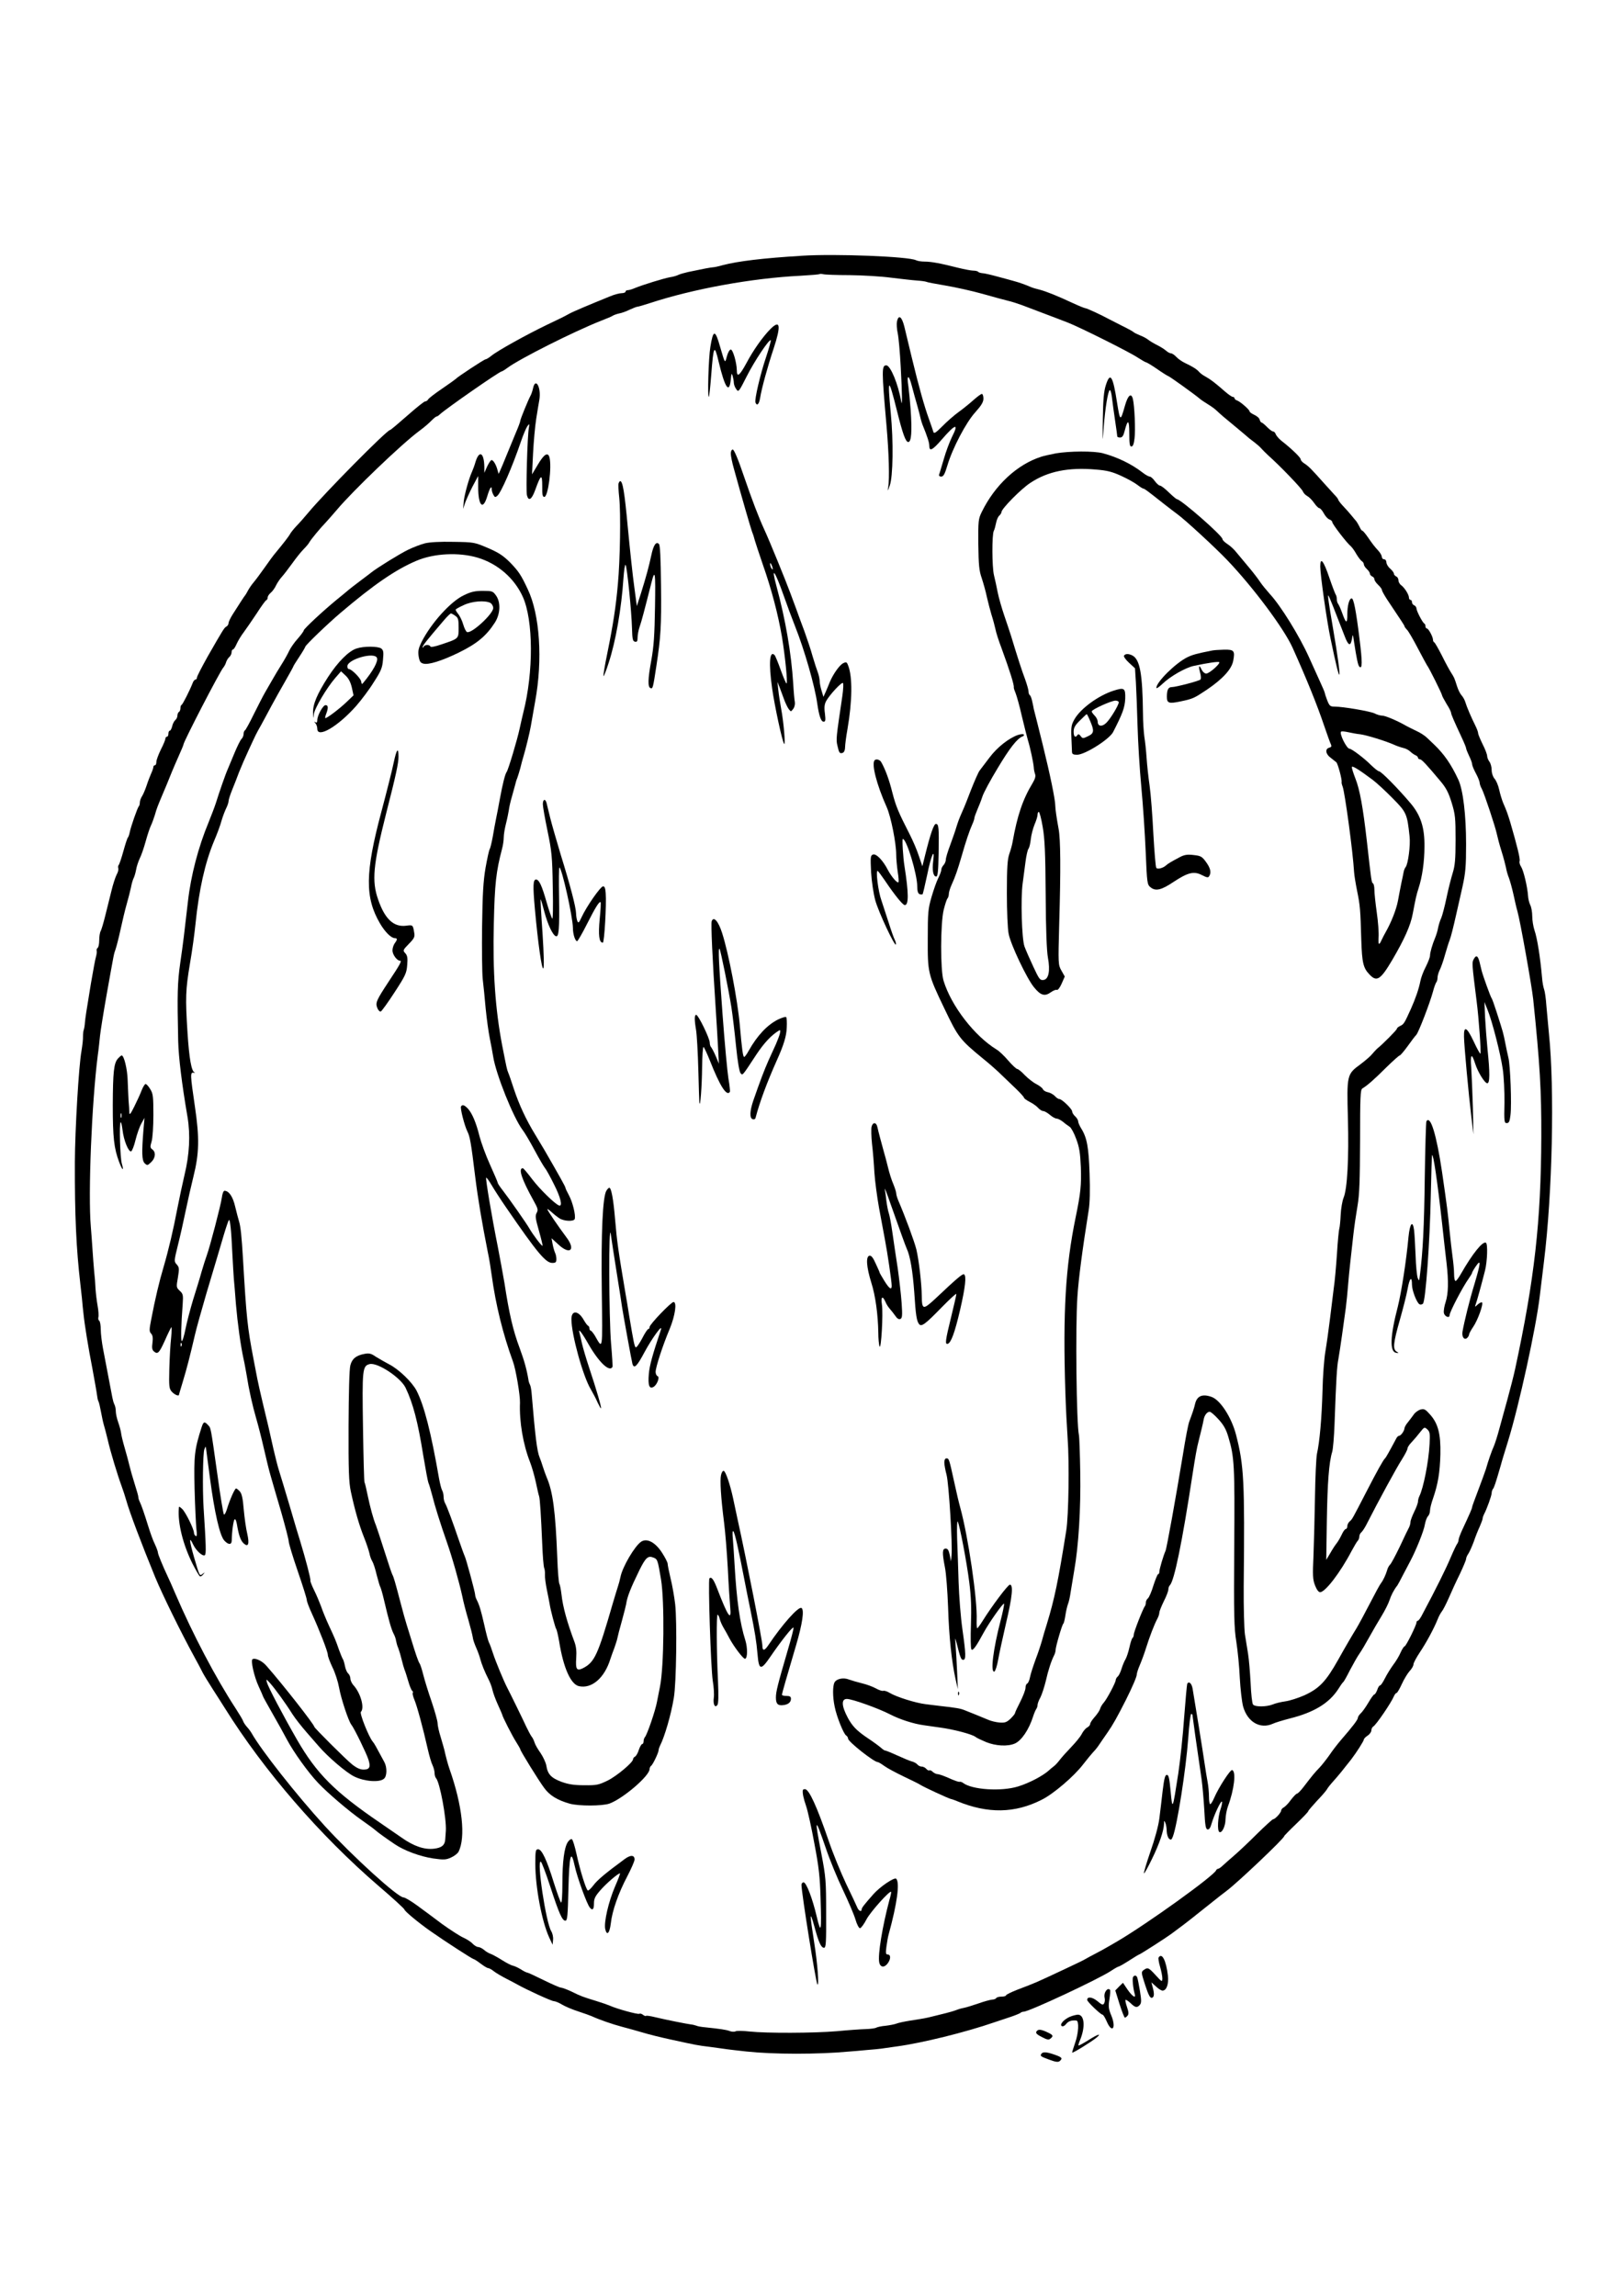 <?xml version="1.0" standalone="no"?>
<!DOCTYPE svg PUBLIC "-//W3C//DTD SVG 20010904//EN"
 "http://www.w3.org/TR/2001/REC-SVG-20010904/DTD/svg10.dtd">
<svg version="1.0" xmlns="http://www.w3.org/2000/svg" viewBox="0 0 1080 1527"
 preserveAspectRatio="xMidYMid meet">

<g transform="translate(0,1527) scale(0.1,-0.1)"
fill="#000000" stroke="none">
<path d="M5335 13569 c-262 -16 -427 -36 -530 -63 -27 -8 -57 -14 -65 -14 -15
-1 -64 -10 -163 -31 -26 -6 -55 -14 -65 -19 -9 -5 -35 -13 -57 -16 -43 -8
-179 -50 -233 -72 -18 -8 -39 -14 -47 -14 -8 0 -15 -4 -15 -10 0 -5 -12 -10
-26 -10 -14 0 -49 -9 -77 -21 -138 -56 -245 -101 -272 -116 -40 -22 -46 -25
-145 -72 -139 -67 -332 -174 -373 -208 -16 -13 -33 -23 -38 -23 -9 0 -187
-117 -199 -131 -3 -3 -43 -32 -90 -64 -47 -32 -89 -64 -93 -72 -4 -7 -13 -13
-20 -13 -7 0 -60 -43 -119 -95 -59 -52 -110 -95 -114 -95 -21 0 -437 -421
-544 -550 -25 -30 -60 -70 -78 -88 -18 -19 -37 -43 -42 -52 -8 -16 -46 -65
-100 -130 -12 -14 -43 -56 -70 -95 -27 -38 -60 -83 -73 -98 -13 -15 -30 -40
-38 -55 -8 -15 -16 -29 -19 -32 -5 -5 -34 -50 -83 -127 -15 -24 -27 -49 -27
-57 0 -8 -6 -19 -14 -23 -15 -9 -18 -13 -124 -198 -39 -70 -72 -133 -72 -141
0 -8 -5 -14 -10 -14 -6 0 -15 -11 -20 -26 -18 -46 -65 -139 -72 -142 -5 -2 -8
-12 -8 -22 0 -10 -4 -22 -10 -25 -5 -3 -10 -14 -10 -24 0 -10 -6 -24 -14 -30
-8 -7 -18 -26 -21 -42 -4 -16 -11 -29 -16 -29 -5 0 -9 -9 -9 -20 0 -11 -4 -20
-10 -20 -5 0 -10 -6 -10 -13 0 -7 -13 -39 -30 -72 -16 -33 -30 -70 -30 -82 0
-13 -4 -23 -10 -23 -5 0 -10 -5 -10 -11 0 -6 -6 -25 -14 -42 -8 -18 -22 -54
-31 -82 -9 -27 -23 -60 -31 -72 -8 -12 -14 -31 -14 -41 0 -10 -3 -22 -7 -25
-9 -10 -53 -136 -60 -172 -3 -16 -9 -32 -12 -35 -4 -3 -17 -43 -30 -90 -13
-47 -27 -89 -32 -94 -4 -5 -5 -14 -2 -22 2 -7 -2 -26 -11 -41 -8 -15 -25 -66
-36 -113 -12 -47 -30 -121 -41 -165 -11 -44 -24 -88 -29 -97 -6 -10 -10 -38
-10 -62 0 -25 -5 -48 -11 -51 -5 -4 -8 -12 -6 -18 2 -7 0 -25 -5 -42 -5 -16
-19 -95 -33 -175 -33 -202 -36 -220 -40 -260 -1 -19 -5 -42 -8 -50 -3 -8 -5
-28 -5 -45 1 -16 -4 -59 -10 -95 -18 -99 -43 -521 -44 -740 -1 -357 9 -574 37
-815 2 -16 6 -57 10 -90 3 -33 7 -78 10 -100 7 -72 32 -227 60 -370 14 -77 28
-154 30 -172 2 -18 6 -37 9 -42 4 -5 11 -36 17 -68 6 -32 14 -71 19 -88 5 -16
17 -61 26 -99 18 -80 66 -238 93 -311 10 -27 24 -70 31 -95 22 -79 100 -285
192 -510 48 -116 172 -369 263 -535 21 -38 45 -83 53 -100 8 -16 39 -66 67
-110 28 -44 65 -101 81 -127 260 -416 631 -845 1022 -1182 95 -81 172 -152
172 -157 0 -10 94 -88 171 -142 95 -67 281 -187 288 -187 4 0 25 -13 47 -30
21 -16 44 -30 50 -30 6 0 23 -9 38 -21 15 -12 53 -34 84 -50 31 -16 64 -33 72
-38 60 -34 228 -111 243 -111 9 0 34 -10 55 -23 20 -12 69 -33 107 -45 39 -13
79 -27 90 -32 50 -23 136 -53 200 -70 39 -10 102 -28 140 -39 39 -12 120 -32
180 -45 183 -40 183 -40 265 -50 25 -3 61 -8 80 -11 19 -3 58 -8 85 -11 28 -3
64 -7 80 -9 177 -19 471 -20 685 0 25 2 77 6 115 10 39 3 81 7 95 9 14 2 61 9
105 15 164 22 457 94 650 161 28 9 75 25 105 35 30 10 59 22 65 26 5 5 15 9
23 9 35 0 497 216 580 271 24 16 47 29 51 29 4 0 36 18 70 40 34 22 64 40 66
40 6 0 179 111 214 137 13 10 36 27 51 38 42 31 96 73 198 155 51 41 106 84
121 95 70 52 381 347 381 362 0 3 36 40 80 82 44 42 80 80 80 84 0 4 26 34 57
68 32 33 62 68 67 77 5 10 25 35 45 57 33 37 64 75 117 143 36 47 84 123 84
132 0 5 11 17 25 26 14 9 25 25 25 35 0 10 6 22 13 26 19 11 118 156 137 201
5 12 13 22 18 22 4 0 20 27 35 60 15 33 39 72 52 86 14 15 25 34 25 44 0 9 19
45 43 81 44 66 93 157 118 219 7 19 20 42 27 51 8 9 29 50 47 91 18 42 51 114
74 160 22 47 41 92 41 99 0 8 7 24 15 35 8 12 24 48 36 80 11 33 29 78 40 101
10 24 19 47 19 53 0 6 4 18 9 28 19 35 51 125 51 141 0 10 4 21 8 27 8 8 18
38 53 159 4 17 26 89 48 160 73 236 187 757 211 965 4 36 17 139 28 230 56
453 71 1147 33 1515 -5 55 -13 138 -17 185 -3 47 -10 96 -15 109 -5 13 -12 49
-14 80 -12 135 -32 262 -50 313 -8 24 -15 66 -15 93 0 28 -6 61 -13 75 -7 14
-14 41 -15 61 -4 61 -30 169 -46 194 -9 13 -13 30 -10 38 5 13 -16 99 -62 257
-18 59 -24 76 -48 131 -8 20 -20 59 -26 87 -6 28 -20 61 -31 73 -11 13 -19 37
-19 58 0 20 -7 45 -15 55 -8 11 -15 28 -15 38 0 10 -13 45 -30 78 -16 33 -30
66 -30 74 0 8 -9 31 -20 53 -25 50 -56 122 -65 153 -4 14 -15 34 -25 45 -10
11 -23 38 -30 60 -18 56 -18 57 -39 90 -11 17 -39 68 -62 115 -24 47 -47 87
-51 88 -5 2 -8 9 -8 16 0 20 -30 76 -41 76 -5 0 -9 6 -9 14 0 8 -3 16 -7 18
-12 5 -53 85 -53 101 0 8 -7 17 -15 21 -8 3 -15 12 -15 21 0 8 -4 15 -10 15
-5 0 -10 7 -10 15 0 20 -29 66 -52 83 -10 7 -18 22 -18 33 0 11 -7 22 -15 25
-8 4 -15 12 -15 18 0 7 -11 22 -25 34 -14 12 -25 31 -25 42 0 11 -7 20 -15 20
-8 0 -15 7 -15 15 0 8 -9 25 -20 38 -32 35 -43 50 -74 95 -16 23 -32 42 -36
42 -4 0 -12 11 -18 25 -7 14 -17 31 -22 38 -6 7 -20 23 -31 37 -11 14 -36 42
-55 62 -19 20 -34 40 -34 44 0 4 -11 19 -25 33 -13 14 -44 49 -69 76 -83 93
-101 112 -128 130 -16 9 -28 23 -28 30 0 12 -61 71 -129 124 -17 14 -33 33
-37 43 -3 10 -11 18 -17 18 -7 0 -25 14 -41 30 -16 17 -33 30 -37 30 -3 0 -9
8 -12 19 -2 10 -18 24 -36 32 -17 8 -31 18 -31 23 0 11 -61 64 -82 72 -10 3
-18 10 -18 15 0 5 -5 9 -11 9 -6 0 -28 15 -49 33 -70 61 -97 82 -131 101 -19
10 -39 25 -46 34 -14 16 -40 33 -93 58 -19 9 -45 27 -57 40 -12 13 -28 24 -36
24 -7 0 -22 8 -33 18 -10 9 -37 26 -59 37 -22 11 -49 27 -60 36 -11 9 -36 22
-55 29 -19 8 -37 17 -40 20 -3 4 -37 23 -76 42 -39 20 -79 40 -90 46 -55 30
-147 72 -156 72 -5 0 -42 15 -81 33 -109 51 -178 78 -222 90 -22 5 -49 13 -60
18 -39 17 -80 31 -110 39 -16 5 -66 18 -110 30 -44 12 -90 23 -102 23 -12 1
-25 5 -29 10 -4 4 -19 7 -32 7 -14 0 -60 9 -101 19 -118 30 -179 41 -222 41
-22 0 -47 4 -57 9 -47 25 -536 44 -757 30z m315 -129 c85 -1 209 -8 275 -17
66 -8 144 -17 174 -19 29 -2 56 -6 60 -8 4 -3 61 -14 127 -25 66 -11 179 -36
250 -56 71 -20 147 -41 169 -46 22 -5 63 -18 90 -28 96 -36 220 -83 240 -91
11 -4 40 -16 65 -25 78 -30 412 -197 464 -232 28 -18 54 -33 58 -33 4 0 36
-19 71 -43 34 -24 69 -46 77 -49 13 -5 172 -119 210 -151 8 -7 32 -23 53 -36
22 -13 49 -33 61 -45 23 -22 45 -41 141 -120 33 -28 66 -55 72 -61 7 -5 24
-19 39 -30 14 -11 34 -28 43 -39 9 -10 29 -30 45 -45 74 -65 225 -222 230
-239 4 -10 16 -24 29 -31 12 -6 33 -27 46 -46 13 -19 29 -35 35 -35 6 0 20
-16 30 -35 10 -19 27 -37 37 -40 11 -4 19 -12 19 -18 0 -13 97 -139 123 -160
8 -7 25 -30 37 -52 13 -22 30 -44 37 -48 7 -4 13 -14 13 -21 0 -7 9 -21 20
-31 11 -10 20 -24 20 -30 0 -7 7 -15 15 -19 8 -3 15 -11 15 -19 0 -7 11 -24
25 -37 14 -13 25 -28 25 -34 0 -6 15 -33 33 -61 100 -150 117 -175 117 -180 0
-3 8 -15 18 -25 10 -11 42 -66 71 -122 30 -57 57 -107 61 -113 13 -15 100
-191 100 -200 0 -4 14 -30 30 -57 17 -26 30 -53 30 -59 0 -10 21 -58 71 -165
16 -34 29 -66 29 -71 0 -5 9 -28 20 -51 11 -22 20 -47 20 -55 0 -8 11 -35 25
-61 14 -26 25 -54 25 -62 0 -9 7 -28 15 -42 16 -31 89 -249 100 -302 4 -19 17
-69 30 -110 13 -41 26 -91 30 -110 3 -19 12 -51 20 -70 7 -19 21 -69 30 -110
9 -41 20 -91 26 -110 19 -66 95 -494 105 -585 45 -434 55 -610 54 -915 -2
-564 -45 -948 -175 -1550 -9 -41 -32 -131 -51 -200 -19 -69 -44 -159 -55 -200
-11 -41 -26 -88 -33 -105 -16 -35 -40 -105 -54 -155 -6 -19 -29 -82 -51 -140
-22 -58 -41 -109 -41 -114 0 -8 -15 -43 -66 -152 -13 -28 -24 -58 -24 -65 0
-8 -4 -19 -8 -25 -5 -5 -25 -47 -45 -94 -31 -74 -98 -209 -185 -372 -13 -27
-28 -48 -33 -48 -5 0 -9 -5 -9 -11 0 -18 -70 -159 -79 -159 -4 0 -17 -19 -27
-42 -10 -24 -33 -61 -50 -83 -16 -22 -41 -62 -54 -88 -13 -26 -27 -47 -32 -47
-5 0 -14 -13 -19 -30 -6 -16 -15 -30 -19 -30 -5 0 -22 -24 -39 -53 -17 -29
-40 -62 -51 -72 -11 -10 -20 -24 -20 -31 0 -12 -34 -57 -113 -148 -23 -27 -58
-72 -77 -101 -20 -28 -49 -65 -65 -82 -31 -32 -47 -51 -105 -127 -19 -25 -39
-46 -45 -46 -5 0 -23 -19 -40 -41 -16 -23 -38 -45 -47 -50 -10 -5 -18 -15 -18
-21 0 -14 -40 -58 -53 -58 -5 0 -53 -44 -107 -97 -54 -54 -122 -118 -151 -143
-29 -25 -63 -55 -76 -67 -13 -13 -28 -23 -33 -23 -4 0 -10 -4 -12 -9 -14 -37
-458 -356 -657 -473 -25 -15 -57 -33 -71 -41 -14 -8 -47 -27 -75 -41 -27 -14
-57 -30 -65 -35 -8 -6 -69 -35 -135 -66 -209 -98 -191 -90 -322 -140 -40 -16
-73 -32 -73 -37 0 -4 -13 -8 -29 -8 -17 0 -33 -4 -36 -10 -3 -5 -16 -10 -28
-10 -12 -1 -53 -12 -92 -26 -38 -13 -80 -26 -92 -28 -12 -2 -35 -8 -50 -14
-15 -6 -48 -16 -73 -22 -25 -6 -63 -16 -85 -21 -46 -12 -65 -15 -155 -29 -36
-6 -76 -14 -90 -20 -14 -5 -46 -11 -72 -14 -25 -2 -52 -8 -60 -12 -7 -5 -40
-9 -73 -10 -33 -1 -118 -7 -190 -14 -154 -13 -467 -14 -580 -2 -44 5 -87 6
-94 1 -8 -4 -26 -3 -38 2 -23 9 -68 15 -163 25 -25 2 -52 7 -60 11 -8 3 -24 7
-35 8 -25 3 -162 30 -237 48 -32 8 -60 12 -62 9 -3 -3 -12 1 -20 7 -8 7 -19
10 -25 7 -9 -6 -150 33 -196 54 -11 5 -51 19 -90 31 -91 28 -100 31 -165 63
-30 14 -62 26 -70 26 -8 0 -60 23 -115 50 -55 27 -104 50 -109 50 -5 0 -25 10
-45 23 -20 12 -43 22 -51 23 -8 1 -40 17 -70 36 -30 19 -65 38 -76 42 -12 4
-32 15 -44 26 -13 11 -31 20 -40 20 -9 0 -25 10 -36 21 -10 12 -39 31 -64 42
-24 11 -87 52 -140 90 -52 39 -127 95 -167 124 -40 29 -80 53 -90 53 -38 0
-340 275 -523 475 -189 207 -422 503 -486 616 -6 11 -20 30 -31 42 -11 12 -23
30 -26 39 -3 10 -26 48 -50 85 -133 204 -284 491 -401 763 -20 47 -43 99 -51
115 -33 70 -65 148 -65 159 0 7 -9 31 -20 55 -12 23 -31 77 -44 119 -27 87
-45 139 -57 164 -5 10 -9 23 -9 30 0 8 -12 49 -26 93 -14 44 -29 98 -34 120
-5 22 -19 74 -31 115 -12 41 -23 86 -24 100 -2 14 -10 45 -19 70 -9 25 -16 58
-16 73 0 16 -4 36 -9 45 -5 9 -11 31 -14 47 -6 31 -37 193 -62 325 -8 42 -15
99 -15 127 0 29 -5 55 -10 58 -6 4 -8 14 -6 23 3 10 1 44 -5 77 -6 33 -12 85
-14 115 -1 30 -5 82 -9 115 -3 33 -8 98 -11 145 -3 47 -8 114 -11 150 -19 219
6 825 46 1140 6 41 12 100 15 130 3 30 23 156 45 280 51 284 46 260 58 295 6
17 21 75 33 130 12 55 30 132 41 170 11 39 24 89 29 113 4 23 12 50 17 60 5 9
13 35 17 57 3 21 15 55 24 75 10 19 28 71 40 115 12 44 28 91 35 105 7 14 18
45 26 70 12 43 18 58 56 148 9 20 19 46 24 57 15 39 49 121 79 188 17 38 31
71 31 75 0 18 241 484 265 512 7 8 16 25 19 37 4 11 13 27 21 33 8 7 15 21 15
31 0 11 4 19 9 19 5 0 16 17 25 38 9 20 30 55 47 77 16 22 55 78 86 125 30 47
59 87 64 88 5 2 9 10 9 18 0 8 9 22 21 32 11 9 27 31 35 49 9 18 26 43 38 56
12 13 42 52 68 88 25 35 59 78 75 94 17 17 34 37 39 46 10 20 78 101 114 138
13 14 45 51 71 81 106 126 429 436 545 522 40 30 61 48 89 76 12 12 25 22 29
22 4 0 13 6 20 13 39 37 398 287 413 287 3 0 20 10 37 23 84 62 442 242 624
314 37 14 72 29 77 33 6 4 24 11 42 15 18 3 50 15 72 26 22 10 45 19 50 19 6
0 43 11 83 24 290 95 679 166 1003 182 66 4 122 8 125 11 2 2 14 2 25 -1 11
-3 90 -6 175 -6z"/>
<path d="M5965 13132 c-3 -16 -1 -51 5 -78 6 -27 15 -128 20 -224 10 -180 11
-275 3 -230 -19 113 -71 240 -99 240 -31 0 -31 -32 1 -395 17 -192 21 -359 12
-415 -6 -30 -4 -29 10 10 22 59 25 296 7 480 -23 244 -16 247 42 14 37 -149
57 -204 74 -204 21 0 26 69 16 216 -4 55 -11 125 -15 155 -13 79 3 81 23 2 10
-37 26 -98 37 -134 10 -36 20 -75 22 -85 2 -10 8 -28 12 -39 33 -81 45 -119
45 -140 0 -41 22 -29 85 44 89 103 114 109 66 15 -16 -33 -41 -99 -55 -149
-15 -49 -28 -96 -31 -102 -2 -8 4 -13 14 -13 15 0 24 16 41 73 34 115 124 287
186 355 41 46 54 68 54 91 0 17 -5 31 -10 31 -6 0 -29 -17 -53 -38 -23 -21
-68 -58 -100 -81 -32 -23 -82 -67 -111 -97 -43 -43 -55 -51 -59 -36 -3 9 -16
49 -30 87 -30 83 -65 207 -113 405 -19 80 -42 173 -50 208 -17 67 -38 82 -49
34z"/>
<path d="M5125 13083 c-52 -52 -116 -143 -161 -228 -46 -85 -64 -98 -64 -47
-1 51 -26 137 -40 137 -8 0 -19 -19 -26 -45 -13 -50 -12 -50 -45 63 -33 117
-46 117 -65 -1 -12 -71 -20 -341 -10 -331 3 2 10 69 16 147 15 195 21 205 49
87 42 -176 71 -218 81 -119 4 41 6 45 12 24 4 -14 8 -34 8 -45 0 -11 7 -31 16
-43 15 -22 17 -20 70 85 51 101 150 250 160 240 2 -2 -11 -51 -30 -108 -41
-121 -79 -287 -72 -306 10 -26 24 -12 31 30 10 64 50 209 90 329 50 153 44
194 -20 131z"/>
<path d="M7354 12708 c-13 -40 -18 -97 -20 -223 -2 -167 -2 -168 6 -55 10 127
28 238 40 245 5 3 12 -21 15 -52 4 -32 13 -101 21 -153 8 -52 14 -98 14 -102
0 -5 8 -8 19 -8 14 0 22 11 30 43 21 82 31 77 31 -15 0 -70 3 -88 14 -88 10 0
17 17 21 55 7 55 0 215 -11 261 -11 44 -33 26 -53 -45 -30 -106 -32 -105 -52
19 -28 182 -46 209 -75 118z"/>
<path d="M3545 12688 c-4 -18 -11 -39 -16 -48 -17 -31 -69 -159 -69 -169 0 -6
-13 -41 -29 -78 -16 -38 -43 -104 -61 -148 -18 -44 -37 -91 -43 -103 l-11 -24
-7 24 c-9 36 -28 68 -40 68 -5 0 -18 -19 -29 -42 l-19 -43 0 40 c-2 94 -33
113 -58 35 -7 -25 -18 -54 -23 -65 -22 -48 -51 -154 -56 -200 l-4 -50 13 40
c8 22 30 71 50 110 l37 69 0 -71 c0 -126 31 -161 60 -65 16 54 30 77 30 48 0
-10 5 -26 11 -37 9 -17 13 -18 26 -7 25 21 98 187 158 363 15 44 34 89 42 100
14 19 15 18 10 -12 -10 -52 -20 -418 -13 -446 11 -44 32 -31 56 36 37 103 46
107 46 24 -1 -57 2 -72 14 -72 25 0 51 199 34 263 -10 37 -36 22 -77 -48 l-39
-65 7 140 c4 77 13 180 21 230 8 49 17 107 21 127 13 81 -26 151 -42 76z"/>
<path d="M4860 12253 c0 -15 9 -61 21 -102 50 -182 112 -396 121 -420 6 -14
14 -39 18 -56 5 -16 28 -88 53 -160 59 -168 101 -330 127 -480 21 -128 39
-303 31 -311 -3 -2 -20 37 -38 87 -18 51 -37 97 -42 102 -33 33 -40 -53 -16
-223 16 -113 68 -357 80 -368 10 -10 -4 149 -20 233 -7 39 -16 95 -19 125 l-6
55 14 -35 c7 -19 21 -56 30 -81 9 -25 23 -54 31 -65 15 -19 15 -19 30 1 9 11
13 31 11 45 -3 14 -8 70 -11 125 -13 202 -51 423 -111 645 -39 143 -11 106 49
-65 19 -55 53 -146 75 -202 61 -153 131 -396 147 -513 12 -82 25 -120 42 -120
13 0 14 9 9 54 -6 41 -3 62 8 83 24 43 104 129 112 120 4 -4 2 -42 -4 -85 -41
-276 -43 -290 -33 -331 11 -50 15 -55 36 -48 9 4 15 19 15 37 0 16 7 71 16
121 32 186 34 346 5 421 -9 25 -13 27 -33 17 -24 -11 -67 -72 -89 -124 -6 -16
-19 -46 -27 -65 l-16 -35 -12 40 c-7 22 -13 52 -13 67 -1 15 -6 39 -12 55 -6
15 -22 64 -35 108 -12 44 -37 118 -54 165 -18 47 -42 114 -55 150 -13 36 -31
83 -39 105 -27 74 -141 354 -172 420 -40 87 -82 198 -137 358 -37 110 -65 177
-74 177 -7 0 -13 -11 -13 -27z m279 -768 c0 -5 -4 -3 -9 5 -5 8 -9 22 -9 30 0
16 17 -16 18 -35z"/>
<path d="M7019 12254 c-35 -7 -78 -16 -95 -22 -160 -51 -308 -189 -395 -367
-23 -47 -24 -59 -23 -215 2 -138 5 -175 23 -226 11 -34 27 -90 34 -125 8 -35
22 -89 31 -119 10 -30 21 -73 26 -95 4 -22 22 -78 40 -125 56 -153 85 -246 82
-262 -1 -4 5 -22 13 -41 7 -18 26 -85 40 -148 15 -63 33 -134 40 -159 16 -51
38 -155 40 -185 0 -11 4 -30 8 -42 6 -15 1 -33 -15 -60 -67 -110 -103 -219
-134 -393 -3 -19 -13 -55 -22 -80 -12 -36 -16 -89 -16 -260 0 -120 5 -240 12
-272 14 -72 121 -297 168 -354 44 -55 72 -63 112 -34 17 12 35 19 40 16 6 -4
20 14 32 41 l21 48 -22 39 c-22 39 -22 42 -15 310 11 369 9 563 -4 633 -13 70
-22 133 -22 153 0 41 -34 206 -84 409 -31 124 -57 230 -59 235 -1 6 -5 28 -10
49 -4 20 -11 40 -16 43 -5 3 -9 14 -9 25 0 11 -11 48 -23 82 -21 55 -49 142
-93 287 -8 25 -28 86 -45 135 -17 50 -37 119 -44 155 -7 36 -18 88 -25 115
-13 55 -14 268 -1 294 5 9 11 32 15 52 4 21 13 42 21 49 8 7 15 18 15 24 0 22
131 155 193 195 115 76 252 104 435 88 75 -6 109 -15 168 -42 42 -19 90 -46
108 -60 18 -14 36 -25 40 -25 7 0 22 -11 141 -105 28 -22 66 -51 85 -65 50
-36 253 -223 331 -305 173 -181 378 -456 435 -583 94 -209 164 -382 211 -522
20 -58 39 -112 44 -121 6 -13 3 -18 -11 -22 -29 -7 -25 -42 8 -66 15 -12 32
-25 39 -31 10 -9 39 -116 35 -132 -1 -4 2 -18 7 -30 15 -41 68 -431 76 -568 1
-19 10 -75 20 -125 20 -98 22 -122 28 -330 5 -149 13 -184 55 -227 48 -51 73
-35 152 99 79 135 121 228 135 305 20 105 24 124 39 171 24 73 39 176 39 275
2 127 -25 210 -93 290 -81 96 -195 212 -209 212 -7 0 -31 20 -55 43 -40 41
-127 107 -141 107 -20 0 -71 105 -56 114 4 3 25 1 47 -4 22 -5 59 -12 81 -14
43 -6 164 -43 223 -69 19 -9 47 -18 63 -22 15 -3 36 -14 46 -24 9 -9 25 -20
34 -24 9 -3 17 -11 17 -17 0 -5 6 -10 13 -10 12 -1 43 -34 135 -144 39 -46 55
-77 76 -145 24 -78 26 -102 26 -247 0 -129 -4 -172 -19 -220 -10 -32 -29 -106
-41 -164 -12 -58 -28 -118 -35 -135 -8 -16 -17 -46 -21 -65 -3 -19 -12 -48
-19 -65 -20 -48 -35 -100 -35 -121 0 -11 -13 -44 -28 -74 -16 -30 -32 -73 -36
-95 -10 -51 -32 -116 -63 -185 -43 -95 -47 -102 -70 -113 -13 -6 -23 -14 -23
-19 0 -8 -94 -103 -133 -134 -7 -7 -22 -23 -33 -36 -10 -13 -45 -43 -77 -67
-90 -66 -91 -70 -83 -362 7 -265 -4 -467 -29 -526 -8 -20 -17 -70 -19 -112 -2
-42 -6 -83 -9 -91 -3 -8 -11 -86 -16 -172 -6 -87 -15 -188 -21 -225 -5 -38
-16 -129 -25 -203 -9 -74 -23 -173 -31 -220 -8 -47 -17 -164 -19 -260 -5 -181
-19 -341 -37 -420 -5 -25 -11 -153 -13 -285 -2 -132 -7 -308 -10 -392 -6 -131
-5 -158 10 -197 11 -29 24 -46 34 -46 34 0 134 130 210 275 18 33 36 64 42 69
5 6 9 18 9 27 0 9 6 22 14 28 8 7 26 35 40 64 69 136 195 368 229 420 20 32
37 64 37 72 0 8 12 27 28 43 15 16 40 45 56 66 28 35 29 36 48 19 17 -16 19
-28 15 -98 -6 -118 -41 -293 -68 -347 -5 -10 -9 -26 -9 -35 0 -10 -11 -40 -25
-68 -13 -27 -25 -58 -25 -68 0 -9 -4 -25 -9 -35 -5 -9 -33 -66 -61 -127 -29
-60 -58 -115 -66 -122 -7 -7 -16 -23 -19 -36 -9 -31 -27 -69 -41 -87 -7 -8
-40 -69 -74 -135 -34 -66 -74 -140 -89 -165 -25 -40 -80 -134 -121 -208 -82
-146 -126 -192 -226 -238 -41 -18 -97 -36 -126 -40 -29 -4 -67 -13 -85 -21
-41 -16 -117 -17 -130 0 -6 6 -13 71 -16 142 -4 72 -11 159 -17 195 -6 36 -15
94 -21 130 -5 37 -9 180 -8 320 7 697 2 802 -51 1007 -30 116 -105 232 -163
252 -62 22 -98 6 -110 -49 -5 -23 -18 -62 -38 -115 -8 -23 -23 -99 -44 -230
-44 -267 -106 -613 -114 -630 -14 -31 -41 -122 -41 -139 0 -9 -3 -16 -8 -16
-4 0 -18 -34 -31 -74 -12 -41 -29 -80 -37 -87 -8 -6 -14 -19 -14 -29 0 -9 -3
-19 -6 -23 -11 -11 -74 -171 -74 -189 0 -9 -4 -19 -8 -22 -5 -3 -14 -31 -21
-63 -7 -32 -19 -67 -26 -79 -7 -11 -19 -39 -26 -62 -7 -23 -18 -47 -26 -53 -7
-6 -13 -17 -13 -23 0 -16 -58 -126 -80 -151 -10 -11 -21 -29 -24 -41 -3 -11
-20 -36 -36 -54 -17 -19 -30 -39 -30 -46 0 -8 -9 -18 -20 -24 -11 -6 -27 -25
-36 -43 -9 -18 -41 -57 -70 -87 -29 -30 -63 -68 -76 -85 -12 -16 -30 -36 -40
-43 -9 -7 -23 -18 -30 -25 -38 -36 -132 -86 -207 -109 -112 -35 -309 -22 -367
24 -7 5 -16 8 -20 7 -10 -2 -30 5 -91 32 -24 10 -50 19 -59 19 -8 0 -22 7 -31
15 -8 8 -18 13 -23 10 -4 -3 -13 2 -20 10 -7 8 -20 15 -30 15 -10 0 -23 6 -29
14 -7 8 -23 17 -36 20 -13 3 -58 22 -100 41 -41 19 -77 33 -79 32 -3 -1 -15 7
-28 19 -13 11 -52 40 -87 63 -73 49 -103 80 -133 136 -42 79 -44 125 -6 125
35 0 211 -63 288 -103 64 -33 156 -63 225 -72 11 -2 58 -8 105 -15 91 -12 217
-45 238 -63 7 -6 39 -21 70 -34 64 -26 143 -30 190 -10 45 19 95 93 123 182 7
22 17 44 21 49 4 6 8 17 8 26 0 8 8 31 19 50 10 20 26 69 36 110 16 72 37 135
56 172 5 10 9 25 9 33 0 22 43 169 51 175 4 3 10 28 14 55 4 28 12 61 17 75 6
14 14 50 18 80 5 30 16 96 24 145 29 164 44 409 40 650 -2 127 -6 239 -9 251
-16 72 -24 714 -10 918 7 115 33 314 75 576 8 50 10 133 6 245 -6 175 -17 238
-56 300 -11 18 -20 39 -20 47 0 8 -9 23 -20 33 -11 10 -20 25 -20 33 0 16 -68
82 -85 82 -7 0 -20 9 -29 19 -10 11 -31 23 -46 26 -16 3 -31 12 -34 20 -3 8
-22 23 -43 34 -21 10 -56 38 -78 60 -21 23 -44 41 -50 41 -6 0 -33 25 -60 56
-26 31 -61 64 -77 73 -147 90 -302 290 -353 458 -22 70 -21 381 1 472 9 36 20
70 25 75 5 6 9 19 9 30 0 11 8 38 18 60 26 57 40 99 67 191 29 102 53 172 71
212 8 17 14 36 14 42 0 6 9 30 19 54 10 23 26 63 34 88 8 26 54 111 102 190
80 134 131 199 166 211 8 3 11 9 7 13 -4 4 -22 2 -40 -4 -59 -21 -136 -81
-187 -149 -28 -37 -58 -76 -66 -87 -8 -10 -33 -67 -56 -125 -22 -58 -47 -121
-56 -140 -27 -61 -31 -74 -44 -115 -6 -22 -25 -74 -40 -116 -16 -42 -29 -85
-29 -97 0 -11 -7 -27 -15 -36 -8 -8 -15 -22 -15 -31 0 -9 -9 -33 -20 -55 -11
-21 -31 -78 -45 -126 -23 -79 -25 -104 -25 -279 -1 -225 1 -235 110 -462 92
-193 104 -208 256 -333 44 -35 100 -85 125 -110 26 -25 70 -67 98 -94 28 -27
51 -53 51 -57 0 -5 17 -17 38 -28 20 -10 46 -28 56 -40 11 -12 26 -21 34 -21
8 0 27 -11 44 -25 16 -14 36 -25 45 -25 8 0 28 -10 43 -22 15 -13 35 -27 44
-33 9 -5 29 -41 43 -80 21 -56 27 -94 31 -189 4 -117 -1 -171 -35 -335 -67
-327 -85 -627 -68 -1161 3 -96 10 -233 15 -305 12 -162 7 -515 -9 -615 -54
-338 -77 -451 -130 -625 -11 -33 -24 -80 -31 -105 -7 -25 -25 -81 -42 -125
-16 -44 -34 -98 -38 -120 -4 -22 -13 -41 -19 -43 -6 -2 -11 -15 -11 -28 0 -14
-16 -55 -35 -93 -19 -37 -35 -71 -35 -76 0 -4 -14 -21 -30 -37 -25 -23 -37
-28 -73 -25 -23 2 -58 10 -77 19 -19 8 -55 23 -80 33 -25 10 -58 23 -75 30
-27 11 -52 16 -170 29 -16 2 -57 7 -89 11 -67 8 -194 48 -239 75 -16 10 -35
16 -42 14 -7 -3 -29 4 -50 16 -20 11 -62 27 -93 34 -32 8 -70 19 -86 25 -37
15 -83 5 -96 -19 -13 -24 -13 -96 1 -162 13 -66 59 -180 76 -191 7 -4 13 -14
13 -21 0 -20 172 -156 197 -156 5 0 25 -12 44 -26 19 -14 77 -45 129 -70 52
-25 102 -49 110 -55 27 -17 179 -87 202 -94 13 -3 32 -10 43 -15 204 -84 384
-82 564 10 78 39 214 156 273 233 26 34 57 71 68 83 12 12 29 33 38 47 9 14
35 51 57 83 37 53 64 102 122 216 45 90 73 156 73 171 0 8 9 37 21 64 11 26
30 77 41 113 23 73 53 152 74 192 8 14 14 33 14 42 0 9 14 43 30 76 17 33 30
68 30 78 0 10 4 22 10 28 29 29 81 280 151 739 18 117 29 178 39 215 15 61 31
124 35 149 5 28 23 51 40 51 7 0 34 -23 59 -51 34 -37 51 -68 65 -117 40 -133
43 -188 39 -732 -3 -454 -1 -539 14 -630 9 -58 20 -166 23 -240 4 -74 14 -160
22 -190 29 -104 114 -153 198 -115 17 8 67 23 113 35 160 40 260 101 321 194
14 23 29 44 33 47 5 3 25 39 46 81 22 41 49 90 62 108 13 18 42 67 65 109 23
42 60 105 82 141 22 36 46 83 53 105 12 36 30 71 53 100 4 6 20 35 35 65 16
30 38 73 50 95 38 71 92 204 98 246 4 22 13 46 20 54 8 7 14 24 14 38 0 13 9
50 21 83 32 93 45 171 48 291 3 134 -15 205 -69 265 -30 34 -39 39 -62 33 -15
-4 -35 -18 -45 -32 -10 -14 -28 -38 -40 -53 -13 -15 -23 -34 -23 -41 -1 -17
-24 -49 -36 -49 -5 0 -14 -8 -19 -19 -49 -92 -69 -127 -74 -131 -10 -7 -54
-86 -125 -224 -93 -180 -93 -181 -110 -195 -9 -8 -16 -22 -16 -32 0 -11 -5
-19 -10 -19 -6 0 -18 -17 -27 -37 -10 -21 -25 -47 -34 -58 -9 -11 -28 -40 -42
-65 l-27 -45 4 265 c4 248 14 384 36 455 5 17 12 98 15 180 11 308 16 386 26
437 5 29 16 100 24 158 8 58 19 139 25 180 5 41 12 108 15 150 3 41 10 111 15
155 5 44 14 125 20 180 6 55 19 143 28 195 13 75 16 168 17 433 0 289 2 339
15 347 33 20 78 59 157 138 46 45 87 82 92 82 4 0 28 28 52 61 24 34 50 68 58
76 15 16 89 208 111 288 7 28 17 54 21 60 5 5 9 19 9 31 0 12 6 35 14 51 8 15
25 62 36 103 12 41 25 84 30 95 9 23 24 82 46 180 9 39 27 118 40 177 20 91
24 133 24 283 0 194 -20 362 -52 430 -48 103 -95 170 -161 233 -10 9 -30 29
-45 43 -15 15 -47 36 -72 47 -25 12 -56 27 -70 35 -57 33 -137 67 -158 67 -13
0 -36 7 -51 15 -29 14 -208 45 -266 45 -29 0 -34 5 -49 43 -9 23 -16 46 -16
49 0 4 -15 39 -34 80 -18 40 -50 111 -71 157 -63 140 -188 343 -261 421 -22
25 -52 61 -65 81 -13 20 -46 63 -74 96 -27 32 -63 76 -80 96 -16 21 -44 47
-62 58 -18 12 -33 26 -33 33 0 23 -278 266 -304 266 -3 0 -27 20 -53 45 -25
25 -52 45 -59 45 -7 0 -22 14 -34 30 -12 17 -27 30 -34 30 -7 0 -29 12 -49 28
-71 55 -165 101 -262 127 -59 16 -223 15 -316 -1z m2111 -2172 c25 -19 84 -73
131 -121 92 -93 97 -103 113 -254 7 -57 -10 -185 -26 -204 -6 -7 -12 -23 -14
-36 -2 -12 -9 -44 -15 -72 -5 -27 -16 -79 -22 -115 -11 -60 -46 -147 -82 -210
-8 -14 -20 -37 -27 -52 -18 -40 -23 -34 -20 20 2 27 -3 100 -12 162 -9 63 -16
131 -16 152 0 20 -4 39 -9 42 -10 6 -11 12 -41 281 -26 227 -47 344 -77 419
-13 33 -23 66 -23 73 0 14 45 -14 140 -85z m-2196 -311 c14 -80 18 -169 20
-453 1 -230 7 -376 15 -418 16 -87 5 -144 -30 -148 -23 -3 -29 6 -68 90 -24
51 -50 111 -58 133 -18 50 -26 320 -12 420 5 39 14 103 19 144 5 40 14 78 19
85 6 6 13 35 16 64 3 29 15 73 25 98 11 25 20 54 20 65 0 10 4 19 8 19 5 0 17
-45 26 -99z"/>
<path d="M4114 12056 c-3 -7 -1 -51 4 -96 11 -103 6 -415 -9 -575 -13 -148
-31 -266 -70 -459 -17 -81 -28 -150 -26 -153 3 -2 19 38 35 89 46 139 85 361
98 561 4 54 10 94 14 90 10 -10 40 -310 43 -423 2 -72 5 -85 20 -88 13 -3 17
3 17 27 0 17 6 50 14 73 13 38 28 94 77 288 25 100 29 79 25 -155 -3 -192 -8
-264 -25 -359 -23 -125 -24 -177 -4 -183 14 -5 16 2 38 147 29 191 34 263 31
533 -2 189 -6 271 -14 279 -19 19 -37 -9 -51 -77 -15 -70 -33 -138 -69 -253
l-27 -83 -17 128 c-10 70 -29 249 -43 396 -22 238 -34 307 -51 307 -2 0 -7 -6
-10 -14z"/>
<path d="M2825 11656 c-27 -7 -77 -26 -110 -42 -54 -26 -206 -120 -245 -151
-8 -7 -42 -32 -75 -57 -33 -25 -67 -51 -75 -58 -8 -7 -44 -37 -80 -66 -95 -78
-220 -195 -220 -205 0 -5 -18 -30 -40 -55 -23 -25 -48 -62 -57 -81 -9 -20 -32
-61 -51 -91 -19 -30 -46 -75 -60 -100 -14 -25 -36 -63 -49 -85 -13 -22 -46
-87 -75 -145 -28 -58 -55 -106 -59 -108 -5 -2 -9 -13 -9 -24 0 -10 -6 -26 -14
-33 -8 -8 -28 -49 -46 -92 -18 -43 -38 -91 -45 -108 -15 -33 -57 -154 -79
-225 -8 -25 -30 -83 -49 -130 -68 -163 -118 -355 -137 -525 -24 -210 -32 -277
-51 -408 -19 -133 -21 -206 -14 -522 3 -109 24 -283 62 -504 20 -120 13 -251
-20 -386 -13 -55 -34 -154 -47 -220 -27 -143 -59 -279 -93 -395 -27 -90 -56
-212 -81 -344 -14 -71 -14 -82 -1 -96 11 -12 13 -29 9 -61 -5 -34 -2 -48 10
-58 25 -21 35 -10 73 74 19 44 39 83 42 87 4 5 3 -27 -1 -70 -5 -42 -10 -135
-12 -207 -3 -119 -1 -132 17 -152 17 -19 47 -32 47 -20 0 2 12 41 26 88 26 85
48 172 80 309 9 41 44 165 76 275 68 228 76 254 115 387 16 54 32 100 35 103
8 9 16 -66 23 -220 4 -71 8 -148 10 -170 2 -22 9 -98 14 -170 11 -127 31 -274
51 -365 6 -25 14 -72 20 -105 15 -97 39 -204 64 -290 13 -44 36 -134 51 -200
15 -66 35 -149 46 -185 10 -36 41 -142 69 -237 27 -95 50 -183 50 -195 0 -13
27 -102 60 -198 33 -96 60 -182 60 -191 0 -10 15 -50 34 -91 51 -112 106 -254
106 -274 0 -11 14 -48 31 -84 18 -36 37 -96 44 -135 13 -73 63 -224 82 -247
18 -22 100 -190 113 -231 16 -50 8 -67 -32 -67 -23 0 -47 11 -77 35 -40 32
-251 242 -251 250 0 14 -211 284 -318 405 -28 33 -75 55 -93 44 -13 -8 11
-115 40 -178 17 -37 31 -69 31 -71 0 -2 28 -52 62 -112 34 -59 77 -137 96
-173 44 -83 142 -220 207 -288 64 -68 207 -190 293 -250 37 -26 76 -54 87 -64
23 -20 74 -56 130 -94 63 -43 169 -82 256 -95 71 -10 85 -9 118 6 21 9 44 27
50 38 49 96 26 308 -60 552 -10 28 -26 88 -34 126 -2 9 -13 46 -24 84 -12 37
-21 79 -21 94 0 14 -18 78 -39 141 -22 63 -47 144 -56 180 -9 36 -20 70 -24
75 -9 11 -29 71 -56 160 -10 33 -24 78 -31 100 -7 22 -25 85 -39 140 -37 142
-48 179 -55 190 -4 6 -28 78 -54 160 -26 83 -52 159 -56 170 -17 40 -39 122
-55 199 -9 44 -18 83 -21 87 -3 5 -7 169 -10 365 -6 386 -4 409 44 421 52 13
206 -89 239 -157 50 -104 82 -227 118 -452 15 -90 30 -172 35 -183 5 -11 15
-47 24 -80 18 -73 55 -190 97 -310 36 -102 83 -269 104 -365 7 -36 25 -105 40
-155 14 -49 27 -101 29 -115 1 -14 12 -45 23 -70 11 -25 23 -58 27 -75 9 -34
29 -84 55 -135 10 -19 22 -51 26 -70 4 -19 20 -63 36 -98 16 -35 29 -65 29
-67 0 -10 68 -144 93 -182 15 -24 27 -45 27 -48 0 -10 123 -209 159 -257 36
-50 89 -82 171 -105 59 -16 215 -16 263 1 90 33 267 184 267 230 0 8 5 18 10
21 11 7 50 88 50 105 0 5 4 18 9 28 31 61 74 208 92 319 17 96 22 508 9 623
-6 52 -20 130 -31 174 -10 43 -19 86 -19 95 0 9 -17 42 -37 73 -45 70 -100 99
-139 74 -43 -29 -125 -168 -138 -236 -4 -19 -11 -46 -16 -60 -5 -14 -20 -65
-35 -115 -100 -346 -121 -391 -199 -431 -41 -20 -49 -7 -44 68 3 44 0 76 -12
108 -49 131 -77 232 -86 315 -4 33 -10 65 -14 70 -4 6 -11 84 -14 175 -12 307
-29 439 -71 535 -7 17 -18 48 -25 70 -7 22 -16 49 -21 60 -18 42 -30 145 -54
432 -2 23 -7 48 -11 54 -4 7 -9 22 -10 33 -11 66 -27 125 -58 209 -44 117 -70
229 -101 432 -7 41 -34 190 -45 245 -39 194 -82 451 -77 457 3 2 19 -20 36
-49 17 -29 60 -96 96 -148 208 -303 264 -370 308 -370 22 0 27 4 27 26 0 14
-4 33 -9 42 -4 9 -12 35 -16 57 l-7 39 47 -43 c76 -70 115 -34 52 49 -53 71
-127 179 -127 187 0 4 12 -5 28 -19 15 -14 38 -32 52 -41 29 -20 96 -23 102
-5 8 24 -14 113 -38 157 -13 24 -24 47 -24 52 0 6 -40 78 -140 251 -8 14 -35
59 -60 100 -63 103 -107 199 -142 303 -16 50 -33 99 -38 110 -9 22 -10 27 -41
185 -45 237 -63 488 -55 805 6 270 15 347 55 500 6 22 11 56 11 75 0 20 7 61
15 92 8 31 16 72 19 90 2 18 11 58 20 88 8 30 18 66 22 80 3 14 9 34 14 45 4
11 13 40 20 65 6 25 15 59 20 75 16 53 42 159 50 205 4 25 17 99 29 165 51
277 31 577 -49 745 -45 97 -62 121 -117 178 -46 46 -76 66 -148 97 -89 38 -92
39 -230 41 -89 2 -158 -2 -190 -10z m351 -95 c134 -40 245 -137 301 -261 70
-156 72 -499 3 -770 -6 -25 -17 -72 -24 -105 -16 -75 -76 -276 -87 -290 -10
-14 -26 -77 -45 -180 -8 -44 -19 -102 -25 -130 -5 -27 -16 -81 -22 -120 -7
-38 -16 -76 -20 -82 -5 -7 -17 -64 -28 -125 -15 -88 -20 -174 -23 -388 -2
-151 0 -309 4 -350 5 -41 14 -131 20 -200 7 -69 19 -156 27 -195 8 -38 18 -94
23 -124 19 -118 134 -405 195 -486 13 -16 49 -77 80 -135 31 -58 63 -112 70
-120 7 -8 34 -56 59 -107 45 -88 59 -149 34 -141 -28 10 -129 109 -179 175
-30 40 -58 73 -62 73 -32 0 -8 -73 71 -215 29 -52 32 -62 21 -82 -11 -20 -8
-38 15 -119 15 -53 26 -98 24 -100 -5 -4 -64 74 -88 116 -18 32 -132 195 -177
253 -18 23 -33 45 -33 50 0 4 -23 58 -51 120 -28 61 -59 147 -70 189 -23 93
-50 155 -78 185 -23 24 -36 28 -45 14 -7 -11 23 -128 42 -166 17 -34 24 -70
52 -300 18 -146 46 -312 84 -503 9 -40 20 -110 26 -155 27 -198 75 -391 141
-572 19 -50 49 -228 47 -275 -5 -127 21 -278 67 -395 13 -33 30 -94 39 -136 9
-42 18 -83 21 -90 6 -17 13 -131 21 -318 3 -80 9 -152 13 -160 4 -9 6 -29 5
-46 -1 -16 5 -61 13 -100 8 -38 16 -80 18 -92 6 -41 37 -158 44 -168 4 -5 13
-44 20 -85 28 -174 77 -283 131 -295 85 -19 170 54 209 180 6 17 17 50 27 75
9 25 18 54 20 65 2 11 15 63 30 115 14 52 27 102 28 110 7 49 28 103 89 228
40 80 56 96 90 83 30 -11 31 -15 53 -146 24 -146 20 -582 -7 -714 -5 -25 -14
-71 -20 -101 -11 -60 -66 -219 -80 -234 -5 -6 -9 -18 -9 -28 0 -10 -4 -18 -9
-18 -5 0 -15 -17 -22 -37 -6 -21 -18 -42 -25 -46 -8 -4 -14 -12 -14 -18 0 -21
-107 -111 -169 -142 -60 -29 -73 -32 -156 -31 -68 0 -105 6 -152 23 -68 26
-91 50 -100 109 -4 20 -21 57 -38 82 -18 25 -36 56 -40 70 -4 14 -13 32 -20
40 -6 8 -22 38 -35 65 -22 48 -105 218 -127 260 -22 42 -76 172 -94 227 -10
31 -22 65 -28 75 -5 10 -19 63 -31 118 -22 96 -32 130 -51 167 -5 10 -9 23 -9
30 0 17 -60 239 -70 259 -4 8 -22 58 -40 110 -39 115 -77 218 -90 241 -6 10
-10 29 -10 43 0 14 -4 33 -10 43 -5 9 -14 44 -20 77 -54 311 -99 486 -150 586
-30 57 -119 143 -183 175 -28 15 -68 38 -89 51 -30 21 -44 24 -74 18 -55 -10
-83 -32 -94 -76 -7 -24 -11 -182 -12 -402 -1 -300 2 -375 15 -437 28 -130 56
-225 87 -303 17 -42 33 -91 37 -109 3 -18 12 -42 19 -53 7 -11 20 -51 29 -90
10 -38 20 -74 24 -80 3 -5 14 -41 23 -80 35 -149 50 -199 64 -228 9 -16 17
-39 18 -51 2 -11 8 -34 15 -49 6 -16 16 -50 22 -75 6 -26 15 -56 19 -67 5 -11
16 -46 25 -77 9 -32 21 -60 26 -64 5 -3 7 -9 4 -14 -3 -4 2 -25 11 -46 17 -40
57 -187 89 -329 10 -44 24 -92 32 -107 7 -15 13 -38 13 -51 0 -12 4 -27 9 -33
26 -26 71 -272 66 -351 -1 -18 -3 -43 -4 -56 -2 -39 -23 -57 -74 -63 -64 -8
-135 16 -217 74 -36 25 -101 70 -145 100 -300 205 -419 324 -551 553 -98 171
-190 347 -199 379 -6 24 -5 24 22 -6 32 -36 102 -132 147 -204 17 -27 60 -82
95 -122 35 -40 71 -82 81 -93 62 -72 184 -176 236 -201 67 -33 167 -41 197
-15 21 16 22 76 3 111 -56 104 -67 125 -78 137 -26 32 -88 187 -78 197 26 26
-2 127 -51 179 -10 12 -19 31 -19 43 0 12 -7 27 -15 34 -8 7 -17 28 -21 49 -4
20 -10 41 -14 46 -4 6 -15 33 -25 60 -23 66 -27 76 -69 166 -19 41 -42 98 -51
125 -10 27 -30 75 -46 107 -16 32 -27 62 -25 65 4 7 -32 144 -68 262 -8 25
-40 131 -70 235 -31 105 -63 210 -71 235 -8 25 -24 88 -36 140 -26 119 -40
178 -72 310 -14 58 -30 130 -36 160 -6 30 -17 89 -25 130 -41 214 -47 273 -70
665 -9 153 -16 217 -26 250 -5 17 -17 61 -26 99 -15 66 -41 105 -71 106 -7 0
-15 -21 -18 -47 -7 -50 -78 -322 -100 -383 -7 -19 -23 -69 -35 -110 -11 -41
-37 -124 -56 -185 -18 -60 -41 -147 -50 -192 -9 -46 -20 -83 -25 -83 -7 0 -5
104 6 249 4 58 2 66 -20 86 -23 22 -23 25 -12 88 10 60 9 68 -8 87 -18 20 -18
23 8 128 15 59 38 162 52 230 14 68 37 169 51 225 39 155 41 259 10 468 -31
212 -32 228 -8 224 9 -1 12 0 6 2 -21 7 -36 93 -47 263 -15 235 -13 286 16
460 15 85 31 205 37 265 23 226 63 406 123 550 19 44 42 105 50 136 9 31 24
69 32 85 8 16 15 37 15 46 0 9 11 43 24 75 13 32 34 85 46 118 13 33 41 98 63
145 51 110 49 107 82 165 15 28 47 86 70 130 24 44 66 120 94 168 28 49 51 91
51 93 0 3 18 32 40 65 22 33 40 64 40 67 0 10 150 154 236 227 220 187 366
287 503 345 117 50 282 58 407 21z m-1969 -5243 c-3 -8 -6 -5 -6 6 -1 11 2 17
5 13 3 -3 4 -12 1 -19z"/>
<path d="M3085 11311 c-88 -41 -219 -187 -282 -312 -20 -41 -24 -59 -19 -94 6
-35 12 -44 32 -49 34 -9 121 18 234 73 121 59 184 111 241 200 37 58 40 136 7
181 -20 28 -26 30 -87 30 -52 0 -79 -6 -126 -29z m176 -51 c10 -6 19 -21 19
-34 0 -39 -144 -172 -174 -160 -7 3 -18 25 -25 49 -7 25 -22 56 -32 69 -11 13
-19 27 -19 31 0 3 24 17 53 30 56 27 142 33 178 15z m-233 -86 c19 -13 22 -24
22 -79 0 -74 2 -72 -114 -111 -43 -15 -72 -20 -74 -14 -5 14 -39 13 -45 -2 -3
-8 -6 -8 -6 -2 -1 10 25 42 140 177 22 26 44 47 48 47 3 0 17 -7 29 -16z"/>
<path d="M2372 10957 c-52 -16 -125 -89 -191 -191 -72 -112 -102 -182 -99
-239 1 -40 1 -40 5 -8 5 40 85 175 142 241 l39 45 31 -29 c20 -19 33 -45 41
-80 l11 -51 -47 -45 c-49 -47 -136 -112 -141 -106 -2 2 1 15 7 30 14 38 13 56
-5 56 -17 0 -55 -69 -55 -100 0 -14 -4 -19 -12 -14 -10 6 -10 4 0 -7 6 -7 12
-23 12 -36 0 -66 138 15 259 152 34 39 87 109 117 158 48 74 57 96 61 149 5
52 3 63 -12 75 -22 15 -115 16 -163 0z m135 -63 c9 -23 -27 -88 -90 -164 -10
-13 -12 -12 -15 7 -3 22 -64 83 -82 83 -6 0 -10 8 -10 18 0 47 181 98 197 56z"/>
<path d="M2618 10197 c-9 -45 -46 -192 -82 -327 -108 -404 -110 -569 -9 -742
34 -58 75 -98 99 -98 18 0 17 -10 -1 -34 -8 -11 -15 -32 -15 -48 0 -27 30 -68
50 -68 14 0 1 -24 -76 -140 -82 -125 -88 -139 -75 -174 6 -15 16 -26 23 -24 6
2 48 60 92 128 73 112 80 128 84 182 4 46 1 63 -13 78 -17 18 -16 21 24 62 37
38 41 47 35 78 -8 48 -9 49 -52 43 -83 -11 -142 43 -187 173 -44 124 -34 230
53 574 66 258 82 333 82 378 0 66 -13 49 -32 -41z"/>
<path d="M8780 11502 c0 -54 44 -367 69 -482 35 -168 53 -242 58 -237 5 6 -11
127 -42 307 -29 170 -37 226 -31 219 5 -4 42 -98 109 -272 24 -63 39 -68 48
-16 5 33 6 33 13 -16 18 -117 27 -160 36 -169 20 -20 21 28 1 186 -23 188 -39
268 -52 268 -16 0 -29 -48 -29 -108 0 -64 -9 -60 -35 13 -10 28 -22 54 -27 60
-4 5 -8 19 -8 30 0 12 -3 24 -6 28 -3 3 -23 54 -43 113 -39 115 -61 143 -61
76z"/>
<path d="M8065 10944 c-107 -21 -135 -29 -170 -46 -78 -39 -205 -165 -205
-203 0 -7 18 5 40 26 53 51 153 108 209 120 93 20 163 30 169 25 9 -10 -66
-76 -86 -76 -11 0 -24 12 -31 26 -17 37 -22 25 -10 -20 6 -21 7 -42 2 -46 -11
-10 -164 -50 -190 -50 -24 0 -33 -18 -33 -65 0 -42 13 -47 92 -30 81 17 89 21
173 77 105 71 165 136 176 192 13 68 6 76 -60 75 -31 -1 -65 -3 -76 -5z"/>
<path d="M7475 10909 c-4 -5 11 -27 33 -47 l40 -37 6 -95 c3 -52 8 -182 11
-289 3 -106 14 -289 25 -405 11 -116 24 -310 29 -430 9 -213 10 -220 33 -238
33 -27 72 -18 152 36 95 63 136 73 188 46 33 -17 43 -19 49 -8 16 24 9 54 -21
95 -26 36 -35 41 -82 46 -41 5 -61 2 -90 -13 -57 -30 -81 -44 -95 -57 -19 -17
-54 -26 -63 -16 -5 4 -13 107 -20 228 -6 121 -17 265 -25 320 -8 55 -17 138
-20 185 -3 47 -10 110 -15 140 -4 30 -9 100 -9 155 -3 263 -20 358 -70 385
-25 13 -48 13 -56 -1z"/>
<path d="M7405 10676 c-100 -32 -218 -118 -259 -189 -21 -37 -24 -52 -21 -122
2 -44 4 -88 4 -97 1 -14 9 -18 34 -18 52 0 213 102 239 150 64 125 78 163 81
223 2 71 -6 76 -78 53z m35 -77 c0 -19 -57 -113 -84 -138 -28 -27 -56 -22 -56
9 0 11 -9 29 -20 40 -11 11 -20 24 -20 28 0 13 131 72 158 72 12 0 22 -5 22
-11z m-190 -125 c28 -65 26 -82 -15 -101 -33 -16 -36 -16 -49 2 -9 12 -15 14
-20 7 -14 -22 -26 -12 -26 21 0 26 9 43 42 75 23 23 43 42 45 42 2 0 13 -21
23 -46z"/>
<path d="M5817 10214 c-23 -23 12 -161 80 -313 28 -63 63 -239 63 -315 0 -28
5 -80 10 -115 6 -35 8 -66 5 -69 -8 -8 -46 36 -70 81 -33 65 -79 112 -100 103
-16 -6 -17 -16 -12 -118 4 -63 16 -143 28 -187 22 -79 131 -311 137 -293 2 6
-2 20 -8 32 -6 11 -24 62 -40 113 -16 50 -38 117 -48 147 -22 60 -40 206 -25
197 5 -3 26 -32 48 -64 66 -98 119 -163 132 -163 27 0 26 81 -2 259 -9 54 -17
181 -11 181 25 0 96 -235 96 -317 0 -30 5 -45 15 -50 9 -3 18 -3 20 -1 3 2 16
60 31 129 26 130 52 188 40 92 -8 -61 0 -103 20 -103 10 0 14 33 16 153 3 172
1 197 -18 197 -14 0 -37 -68 -72 -209 l-18 -73 -23 68 c-12 38 -40 103 -61
144 -77 151 -92 187 -116 280 -21 84 -46 152 -73 200 -9 17 -33 24 -44 14z"/>
<path d="M3610 9921 c0 -16 14 -95 31 -177 28 -135 32 -171 35 -374 3 -139 1
-219 -4 -210 -5 8 -22 57 -37 109 -31 110 -50 151 -70 151 -20 0 -22 -37 -8
-195 21 -230 46 -406 56 -396 6 6 4 91 -5 233 -9 123 -14 224 -13 226 2 2 13
-35 25 -82 23 -87 56 -156 77 -163 20 -7 24 51 21 260 -2 108 -1 197 2 197 16
0 89 -327 90 -402 0 -41 15 -88 28 -88 4 0 34 51 65 113 57 113 83 154 91 146
3 -2 0 -53 -6 -113 -10 -106 -4 -156 21 -156 10 0 25 256 19 330 -2 31 -7 45
-17 45 -17 0 -111 -135 -143 -205 -18 -39 -22 -42 -29 -25 -4 11 -8 34 -8 50
-1 42 -39 187 -102 390 -28 94 -60 204 -70 245 -10 41 -21 85 -24 98 -8 32
-25 27 -25 -7z"/>
<path d="M4733 9143 c-6 -15 5 -256 27 -588 5 -77 12 -189 15 -250 l6 -110
-21 50 c-12 28 -26 54 -31 60 -5 5 -9 18 -9 30 0 28 -76 185 -90 185 -12 0
-13 -30 -1 -101 5 -30 12 -148 15 -264 3 -115 6 -214 7 -220 6 -38 17 115 18
233 1 79 5 141 10 138 4 -3 23 -43 41 -88 68 -173 113 -243 134 -210 2 4 -2
44 -10 89 -7 44 -25 236 -39 427 -25 342 -30 444 -20 435 7 -7 61 -276 79
-389 8 -52 22 -169 31 -260 10 -100 22 -170 30 -178 14 -16 10 -21 105 124 52
78 99 128 149 159 11 6 12 2 7 -21 -4 -15 -16 -46 -26 -69 -10 -22 -32 -71
-50 -110 -29 -66 -54 -132 -101 -267 -23 -69 -25 -114 -4 -122 9 -3 17 0 19 7
28 107 76 236 141 382 47 104 65 163 67 220 2 35 0 66 -4 70 -4 4 -28 -4 -54
-16 -72 -36 -139 -108 -194 -206 -13 -24 -27 -43 -31 -43 -8 0 -15 49 -29 210
-15 170 -75 482 -118 615 -25 78 -56 113 -69 78z"/>
<path d="M9800 8889 c-12 -21 -11 -32 20 -279 14 -106 31 -343 25 -348 -2 -3
-23 34 -45 82 -46 97 -66 106 -64 30 1 -60 30 -376 49 -534 l14 -115 -4 180
c-3 99 -8 218 -11 265 -7 90 3 99 26 26 18 -57 64 -131 81 -131 17 0 18 68 1
230 -6 61 -13 155 -16 210 l-4 100 20 -50 c31 -75 88 -298 102 -398 7 -48 12
-148 11 -222 -3 -125 -1 -135 15 -135 15 0 20 11 25 53 9 69 -1 334 -14 383
-5 22 -15 66 -21 99 -13 65 -13 66 -56 200 -16 50 -31 92 -34 95 -6 5 -59 152
-67 185 -3 11 -9 37 -14 58 -11 42 -23 47 -39 16z"/>
<path d="M785 8230 c-28 -30 -34 -89 -35 -311 0 -214 8 -286 42 -377 22 -58
34 -66 18 -11 -11 38 -18 265 -8 274 4 4 9 -20 13 -52 8 -69 40 -146 57 -141
6 2 20 36 29 75 10 40 27 89 39 110 l21 38 -7 -80 c-12 -150 -11 -203 8 -222
17 -16 19 -16 43 7 29 27 33 67 8 85 -15 11 -15 18 -5 52 7 23 12 100 12 178
0 122 -2 141 -21 171 -11 19 -25 34 -31 34 -5 0 -17 -19 -26 -42 -9 -24 -31
-72 -49 -108 -25 -50 -32 -59 -33 -40 0 14 -2 50 -5 80 -2 30 -4 91 -6 135 -2
73 -24 165 -40 165 -3 0 -14 -9 -24 -20z m22 -392 c-3 -7 -5 -2 -5 12 0 14 2
19 5 13 2 -7 2 -19 0 -25z"/>
<path d="M9486 7812 c-3 -5 -8 -175 -11 -378 -4 -327 -13 -492 -32 -644 -5
-41 -6 -43 -15 -20 -5 14 -12 81 -14 150 -3 69 -7 144 -10 168 -9 69 -28 45
-37 -44 -15 -164 -48 -372 -71 -464 -52 -200 -55 -301 -11 -308 18 -3 19 -2 3
8 -27 16 -22 59 21 210 21 74 45 167 52 207 13 73 29 89 29 28 0 -37 31 -119
50 -130 6 -4 17 -2 23 4 18 18 46 412 52 715 3 149 7 271 9 273 8 9 35 -173
66 -452 11 -99 24 -219 30 -266 14 -122 12 -203 -6 -259 -9 -26 -14 -59 -12
-71 3 -25 38 -40 38 -17 0 21 87 188 128 245 12 17 22 34 22 38 0 3 11 23 25
43 35 51 33 24 -9 -117 -34 -111 -68 -251 -80 -318 -6 -36 13 -60 32 -41 7 7
12 17 12 23 0 5 13 29 28 51 30 44 68 151 58 161 -3 3 -16 -2 -28 -13 -21 -19
-21 -19 -14 1 8 21 39 134 62 225 15 61 19 176 6 184 -21 13 -90 -73 -166
-206 -15 -27 -31 -48 -36 -48 -6 0 -10 21 -10 48 0 26 -5 76 -10 112 -5 36
-14 115 -20 175 -11 114 -16 156 -50 390 -37 248 -77 380 -104 337z"/>
<path d="M5796 7775 c-3 -13 -2 -64 3 -112 6 -49 13 -135 16 -193 4 -58 18
-163 31 -235 13 -71 31 -166 39 -210 17 -88 45 -280 45 -307 0 -31 -16 -20
-49 33 -17 28 -31 52 -31 54 0 3 -12 30 -26 60 -18 41 -30 55 -42 53 -25 -5
-20 -75 12 -178 28 -87 45 -214 47 -335 0 -38 4 -79 8 -90 11 -28 25 218 16
278 -8 52 4 62 23 19 6 -16 20 -37 30 -48 10 -11 26 -32 36 -46 11 -17 23 -25
33 -21 13 5 15 21 9 107 -4 56 -16 160 -26 231 -11 72 -27 177 -35 235 -8 58
-19 116 -24 130 -5 14 -12 50 -16 80 -3 30 -8 66 -11 80 -2 14 13 -24 34 -85
70 -198 103 -290 112 -310 23 -49 40 -151 50 -290 10 -155 16 -191 32 -212 16
-20 42 0 150 111 54 55 98 96 98 89 0 -7 -16 -76 -35 -154 -38 -155 -42 -183
-22 -177 22 8 46 72 82 226 35 152 43 226 26 236 -9 6 -49 -28 -193 -164 -79
-73 -87 -72 -88 20 -1 84 -19 238 -36 310 -14 55 -72 213 -121 327 -7 17 -13
38 -13 46 0 9 -9 36 -19 61 -11 24 -27 75 -36 113 -9 37 -21 82 -26 98 -14 51
-38 139 -44 168 -7 34 -31 35 -39 2z"/>
<path d="M4033 7351 c-25 -39 -36 -279 -31 -663 5 -412 8 -396 -47 -300 -11
17 -23 32 -27 32 -4 0 -8 6 -8 14 0 8 -4 16 -9 18 -5 2 -17 18 -28 37 -36 65
-83 69 -83 7 0 -102 77 -380 128 -465 15 -26 36 -65 46 -89 11 -23 21 -41 23
-39 4 5 -30 123 -78 267 -21 63 -43 138 -49 165 -6 28 -13 58 -16 69 -12 38
15 4 61 -77 68 -118 138 -185 158 -149 2 4 -2 72 -9 152 -15 171 -17 837 -2
730 5 -36 23 -153 40 -260 17 -107 33 -208 35 -225 10 -63 64 -361 69 -377 11
-35 30 -16 81 80 49 91 123 193 108 147 -56 -167 -75 -236 -80 -292 -7 -77 3
-105 32 -87 24 15 42 66 26 71 -7 3 -13 15 -13 28 0 31 47 176 94 287 36 88
49 178 25 178 -16 0 -159 -149 -159 -166 0 -8 -4 -14 -9 -14 -5 0 -24 -29 -42
-65 -19 -35 -37 -61 -42 -56 -8 8 -14 37 -43 211 -8 52 -19 118 -24 145 -49
291 -57 345 -70 500 -11 131 -25 205 -38 205 -4 0 -13 -9 -19 -19z"/>
<path d="M1341 5778 c-48 -150 -52 -189 -47 -410 3 -117 9 -237 12 -267 5 -39
4 -52 -5 -47 -6 4 -11 13 -11 21 0 24 -57 140 -79 159 -21 19 -21 19 -22 0 -7
-98 29 -240 91 -364 22 -43 44 -81 49 -84 5 -3 15 2 22 12 13 15 12 16 -3 4
-21 -16 -20 -18 -58 112 -32 112 -34 144 -5 82 20 -41 62 -79 77 -70 10 6 8
65 -8 314 -8 127 -5 365 5 390 5 14 10 21 10 15 1 -5 13 -98 27 -205 31 -234
66 -385 96 -417 27 -29 48 -29 49 0 1 61 11 133 19 141 5 5 11 -8 15 -30 13
-77 25 -111 46 -130 30 -27 39 -4 23 66 -8 32 -18 104 -23 159 -6 75 -13 106
-26 121 -10 11 -21 20 -25 20 -9 0 -43 -78 -61 -138 -7 -23 -16 -39 -20 -35
-4 4 -24 123 -43 263 -46 326 -43 311 -63 332 -23 25 -30 23 -42 -14z"/>
<path d="M6280 5543 c0 -16 7 -53 15 -83 15 -57 40 -462 33 -535 l-4 -40 -8
43 c-7 31 -13 42 -27 42 -23 0 -24 -27 -5 -125 8 -38 17 -158 21 -265 6 -198
24 -362 50 -480 l15 -65 -5 115 c-3 63 -7 142 -10 175 -4 56 -4 57 6 20 25
-102 31 -115 44 -115 20 0 19 36 -5 205 -11 77 -22 217 -25 310 -3 94 -7 226
-10 295 -2 69 0 118 4 110 13 -24 59 -263 77 -405 12 -95 15 -170 11 -281 -3
-83 -2 -157 3 -164 8 -14 32 19 81 110 36 67 133 204 136 193 2 -6 -8 -55 -22
-109 -50 -191 -70 -351 -42 -342 6 3 18 38 25 79 7 41 31 149 52 241 42 177
50 258 26 258 -13 0 -119 -141 -182 -242 -16 -26 -32 -47 -35 -48 -3 0 -5 24
-4 53 6 134 -56 558 -110 753 -8 28 -26 105 -40 170 -33 151 -34 154 -51 154
-9 0 -14 -10 -14 -27z"/>
<path d="M4795 5459 c-8 -35 -1 -148 20 -314 8 -60 19 -198 25 -305 5 -107 13
-224 16 -259 10 -100 -15 -64 -87 124 -23 60 -38 80 -51 67 -10 -11 9 -597 22
-681 7 -41 10 -91 7 -112 -6 -44 7 -72 24 -49 7 10 8 62 4 155 -10 203 -11
445 -3 445 4 0 11 -12 14 -27 4 -16 15 -41 25 -58 10 -16 28 -49 40 -72 30
-56 93 -139 104 -136 17 4 17 73 2 122 -37 116 -58 266 -72 506 -3 55 -8 129
-11 165 -4 42 -3 61 3 55 10 -10 34 -118 72 -315 11 -58 30 -152 42 -210 30
-149 39 -204 47 -295 9 -105 22 -107 86 -13 69 101 149 203 153 192 2 -5 -15
-72 -38 -149 -68 -233 -79 -277 -79 -316 0 -42 13 -55 50 -50 32 4 50 19 50
42 0 14 -7 19 -30 19 -16 0 -30 3 -30 8 0 7 33 123 95 332 41 140 55 233 35
245 -20 12 -129 -111 -220 -247 -26 -39 -40 -41 -40 -3 0 34 -107 578 -165
840 -8 39 -22 102 -30 141 -20 92 -49 177 -62 181 -6 2 -14 -10 -18 -28z"/>
<path d="M7896 4072 c-3 -5 -12 -106 -21 -223 -8 -118 -26 -286 -39 -374 -38
-246 -39 -248 -51 -120 -8 87 -13 110 -25 110 -12 0 -18 -24 -28 -105 -6 -58
-17 -141 -22 -185 -6 -48 -30 -137 -60 -222 -27 -79 -46 -143 -42 -143 4 0 28
44 54 98 48 98 77 184 79 231 0 24 1 24 9 6 5 -11 9 -36 9 -56 1 -20 8 -42 16
-49 12 -10 16 -8 25 15 29 75 87 448 102 653 6 89 15 162 20 162 4 0 8 -3 8
-6 0 -5 31 -227 61 -429 6 -44 14 -136 18 -205 5 -100 9 -125 21 -128 11 -2
20 11 28 41 18 60 61 151 68 144 4 -3 -1 -27 -10 -53 -17 -52 -22 -139 -7
-149 17 -10 41 39 41 85 1 25 8 63 16 85 42 113 56 233 28 242 -12 4 -89 -115
-119 -184 -10 -24 -22 -43 -27 -43 -4 0 -8 22 -8 50 0 27 -4 71 -9 97 -5 26
-14 82 -20 123 -10 71 -67 425 -80 499 -6 34 -24 51 -35 33z"/>
<path d="M6371 4004 c0 -11 3 -14 6 -6 3 7 2 16 -1 19 -3 4 -6 -2 -5 -13z"/>
<path d="M5339 3363 c-3 -20 4 -53 22 -106 11 -32 36 -145 55 -250 30 -156 37
-224 41 -362 7 -223 3 -243 -25 -125 -29 124 -70 230 -88 230 -8 0 -14 -8 -14
-17 1 -58 96 -652 106 -662 12 -13 1 138 -21 276 -31 196 -31 224 1 109 29
-108 45 -141 64 -141 13 0 15 33 14 230 0 216 -2 240 -32 397 -47 243 -43 247
29 38 26 -78 78 -204 115 -281 36 -76 74 -165 83 -196 9 -32 23 -58 30 -58 7
0 27 27 44 60 26 49 154 192 163 182 2 -2 -3 -27 -12 -57 -46 -174 -77 -361
-67 -412 7 -35 35 -37 57 -6 21 29 20 58 0 58 -13 0 -15 8 -9 53 4 28 10 66
15 82 56 203 75 344 50 369 -12 12 -108 -53 -152 -103 -62 -70 -78 -91 -78
-101 0 -19 -20 -10 -29 13 -5 12 -38 83 -74 157 -35 74 -88 203 -116 286 -79
230 -131 344 -158 344 -7 0 -14 -3 -14 -7z"/>
<path d="M3776 3018 c-24 -37 -36 -132 -36 -277 0 -82 -4 -131 -9 -125 -5 5
-26 63 -47 129 -48 156 -81 225 -105 225 -17 0 -19 -9 -19 -97 0 -154 43 -382
92 -489 l23 -49 3 33 c2 19 -4 44 -12 57 -35 54 -99 480 -69 462 6 -4 34 -78
62 -164 59 -181 80 -228 101 -228 13 0 16 32 20 207 6 234 17 274 43 153 16
-73 79 -247 99 -272 18 -23 28 -14 28 27 0 32 8 48 43 88 39 45 117 112 130
112 3 0 -12 -40 -33 -88 -43 -100 -75 -238 -65 -283 11 -47 29 -28 37 38 9 83
50 200 109 312 27 52 49 102 49 113 0 31 -27 32 -67 2 -129 -95 -181 -139
-207 -174 -16 -21 -33 -37 -37 -34 -12 7 -51 132 -74 238 -12 55 -26 101 -32
103 -7 3 -18 -6 -27 -19z"/>
<path d="M7705 2250 c-3 -5 1 -33 10 -62 8 -28 15 -63 15 -77 -1 -25 -3 -24
-45 22 -47 51 -52 53 -79 34 -18 -13 -17 -17 10 -101 21 -64 32 -86 44 -84 16
4 18 25 5 73 l-8 30 30 -27 c16 -16 36 -28 44 -28 27 0 42 44 36 99 -12 102
-40 156 -62 121z"/>
<path d="M7535 2120 c-6 -10 0 -73 11 -112 10 -33 -15 -18 -47 28 l-31 46 -26
-25 -25 -26 28 -90 c16 -50 32 -91 36 -91 3 0 12 6 18 14 8 10 7 24 -4 56 -8
24 -13 45 -10 48 3 3 18 -7 33 -21 32 -31 44 -33 63 -11 10 13 10 29 0 91 -7
42 -15 82 -18 90 -6 16 -19 17 -28 3z"/>
<path d="M7351 2022 c-6 -10 -8 -28 -5 -40 3 -11 2 -27 -3 -36 -7 -14 -14 -12
-45 14 -34 28 -68 32 -68 8 0 -12 90 -98 102 -98 5 0 17 -20 28 -45 35 -82 65
-46 31 38 -19 45 -21 62 -13 110 5 31 7 59 4 62 -10 10 -21 5 -31 -13z"/>
<path d="M7115 1856 c-41 -18 -70 -52 -54 -62 7 -4 19 1 29 14 15 19 36 26 68
23 19 -2 15 -84 -8 -148 -11 -32 -20 -61 -20 -65 0 -8 131 73 163 100 36 31 7
22 -54 -17 -35 -22 -65 -38 -67 -36 -2 1 3 18 11 37 36 87 29 168 -15 168 -13
-1 -36 -7 -53 -14z"/>
<path d="M6897 1763 c-14 -13 -6 -23 34 -43 32 -17 44 -19 55 -9 21 17 18 24
-21 42 -38 18 -58 21 -68 10z"/>
<path d="M6925 1609 c-9 -14 -5 -17 55 -39 40 -15 57 -17 67 -9 22 19 15 26
-34 43 -54 19 -79 20 -88 5z"/>
</g>
</svg>
